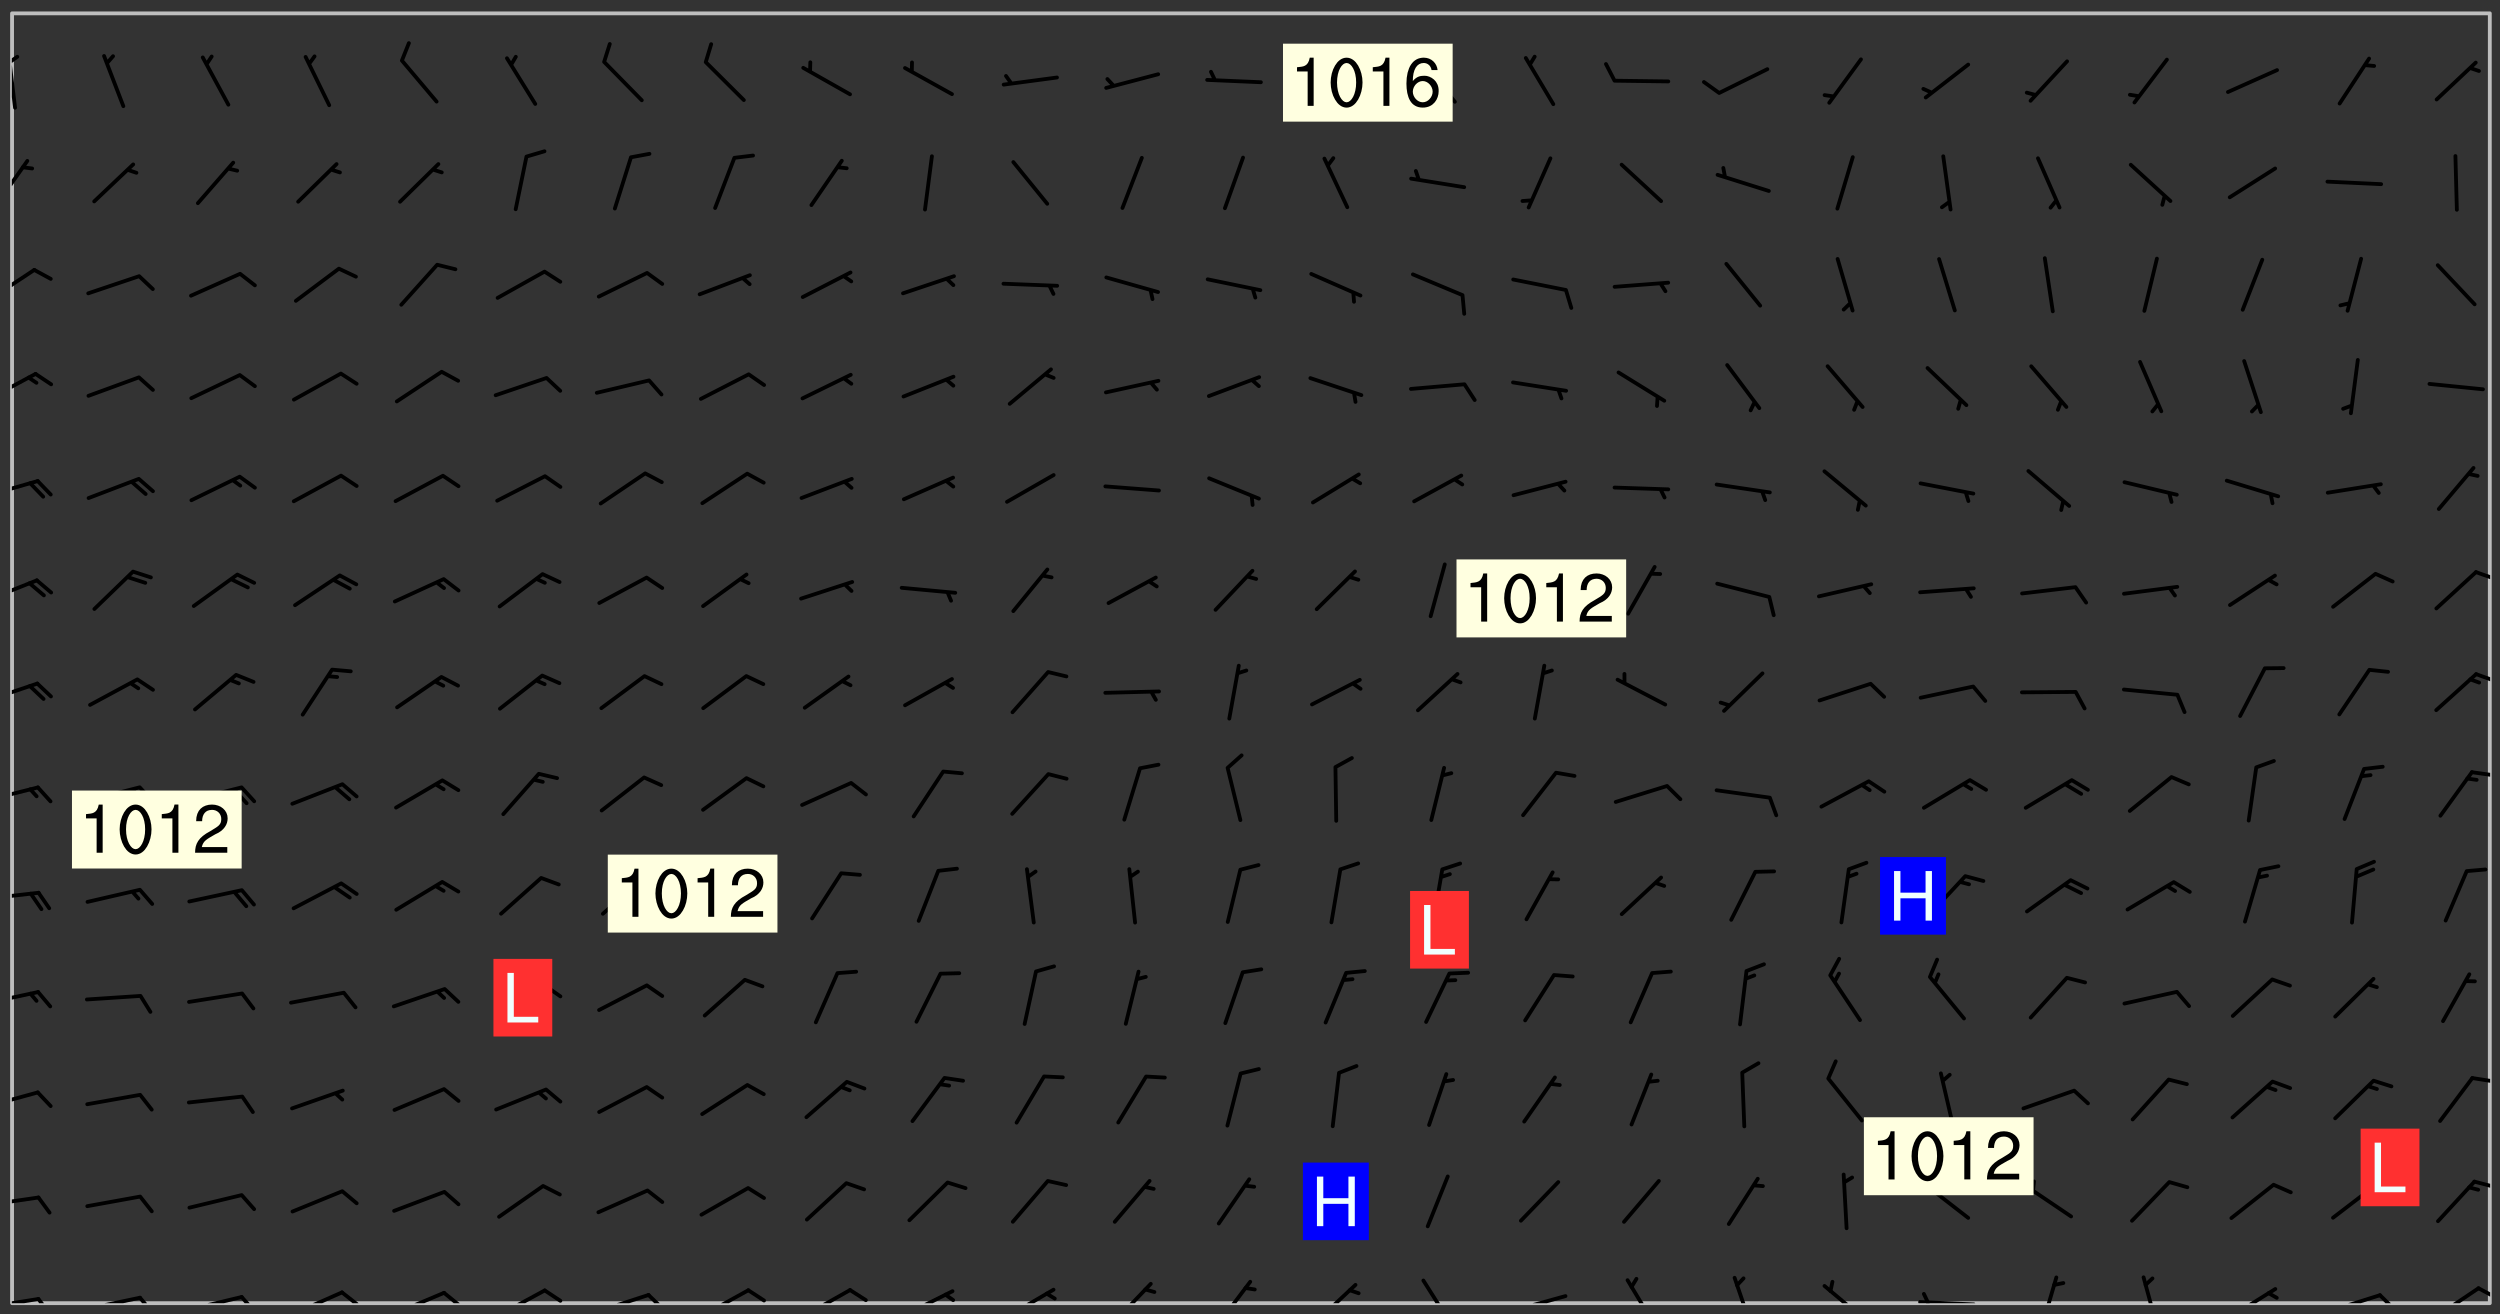 <svg xmlns="http://www.w3.org/2000/svg" role="img" xmlns:xlink="http://www.w3.org/1999/xlink" viewBox="142.45 309.95 326.84 171.84"><rect x="142.45" y="309.95" width="326.84" height="171.84" fill="#333333" stroke="none"/><defs><clipPath id="a"><path d="M144 311.672h324v168.656H144zm0 0"/></clipPath><clipPath id="b"><path d="M144 479h4v1.328h-4zm0 0"/></clipPath><clipPath id="c"><path d="M147 479h3v1.328h-3zm0 0"/></clipPath><clipPath id="d"><path d="M153 479h9v1.328h-9zm0 0"/></clipPath><clipPath id="e"><path d="M160 479h3v1.328h-3zm0 0"/></clipPath><clipPath id="f"><path d="M166 479h9v1.328h-9zm0 0"/></clipPath><clipPath id="g"><path d="M173 479h3v1.328h-3zm0 0"/></clipPath><clipPath id="h"><path d="M180 478h8v2.328h-8zm0 0"/></clipPath><clipPath id="i"><path d="M186 478h4v2.328h-4zm0 0"/></clipPath><clipPath id="j"><path d="M193 478h8v2.328h-8zm0 0"/></clipPath><clipPath id="k"><path d="M200 478h3v2.328h-3zm0 0"/></clipPath><clipPath id="l"><path d="M207 478h7v2.328h-7zm0 0"/></clipPath><clipPath id="m"><path d="M213 478h3v2.328h-3zm0 0"/></clipPath><clipPath id="n"><path d="M220 479h8v1.328h-8zm0 0"/></clipPath><clipPath id="o"><path d="M226 479h4v1.328h-4zm0 0"/></clipPath><clipPath id="p"><path d="M233 478h8v2.328h-8zm0 0"/></clipPath><clipPath id="q"><path d="M240 478h3v2.328h-3zm0 0"/></clipPath><clipPath id="r"><path d="M247 478h7v2.328h-7zm0 0"/></clipPath><clipPath id="s"><path d="M253 478h3v2.328h-3zm0 0"/></clipPath><clipPath id="t"><path d="M260 478h8v2.328h-8zm0 0"/></clipPath><clipPath id="u"><path d="M265 478h3v2.328h-3zm0 0"/></clipPath><clipPath id="v"><path d="M273 478h8v2.328h-8zm0 0"/></clipPath><clipPath id="w"><path d="M287 477h7v3.328h-7zm0 0"/></clipPath><clipPath id="x"><path d="M301 477h6v3.328h-6zm0 0"/></clipPath><clipPath id="y"><path d="M314 477h6v3.328h-6zm0 0"/></clipPath><clipPath id="z"><path d="M328 477h5v3.328h-5zm0 0"/></clipPath><clipPath id="A"><path d="M340 479h8v1.328h-8zm0 0"/></clipPath><clipPath id="B"><path d="M354 477h6v3.328h-6zm0 0"/></clipPath><clipPath id="C"><path d="M368 476h4v4.328h-4zm0 0"/></clipPath><clipPath id="D"><path d="M380 477h7v3.328h-7zm0 0"/></clipPath><clipPath id="E"><path d="M393 479h8v1.328h-8zm0 0"/></clipPath><clipPath id="F"><path d="M393 478h2v2.328h-2zm0 0"/></clipPath><clipPath id="G"><path d="M409 476h3v4.328h-3zm0 0"/></clipPath><clipPath id="H"><path d="M422 476h3v4.328h-3zm0 0"/></clipPath><clipPath id="I"><path d="M433 478h8v2.328h-8zm0 0"/></clipPath><clipPath id="J"><path d="M446 479h8v1.328h-8zm0 0"/></clipPath><clipPath id="K"><path d="M453 479h3v1.328h-3zm0 0"/></clipPath><clipPath id="L"><path d="M460 478h7v2.328h-7zm0 0"/></clipPath><clipPath id="M"><path d="M466 478h2v2h-2zm0 0"/></clipPath><clipPath id="N"><path d="M144 466h4v2h-4zm0 0"/></clipPath><clipPath id="O"><path d="M465 464h3v2h-3zm0 0"/></clipPath><clipPath id="P"><path d="M144 452h4v3h-4zm0 0"/></clipPath><clipPath id="Q"><path d="M465 450h3v2h-3zm0 0"/></clipPath><clipPath id="R"><path d="M144 439h4v3h-4zm0 0"/></clipPath><clipPath id="S"><path d="M144 426h4v2h-4zm0 0"/></clipPath><clipPath id="T"><path d="M144 412h4v3h-4zm0 0"/></clipPath><clipPath id="U"><path d="M465 410h3v2h-3zm0 0"/></clipPath><clipPath id="V"><path d="M144 399h4v3h-4zm0 0"/></clipPath><clipPath id="W"><path d="M465 397h3v3h-3zm0 0"/></clipPath><clipPath id="X"><path d="M144 385h4v4h-4zm0 0"/></clipPath><clipPath id="Y"><path d="M465 384h3v2h-3zm0 0"/></clipPath><clipPath id="Z"><path d="M144 372h4v4h-4zm0 0"/></clipPath><clipPath id="aa"><path d="M144 358h4v5h-4zm0 0"/></clipPath><clipPath id="ab"><path d="M144 344h4v6h-4zm0 0"/></clipPath><clipPath id="ac"><path d="M144 330h3v7h-3zm0 0"/></clipPath><clipPath id="ad"><path d="M144 316h1v9h-1zm0 0"/></clipPath><clipPath id="ae"><path d="M144 317h1v2h-1zm0 0"/></clipPath><g id="af" clip-path="url(#clip1)"><path fill="#fff" fill-opacity="0" fill-rule="evenodd" d="M0 0h1000v1000H0zm0 0"/><path fill="#d3d3d3" fill-opacity="0" fill-rule="evenodd" d="M162.152 355.867l-.234.293.059.234.117.172.176.234.293.348.113.059.117-.172.059-.234.176-.176.465-.176h.699l.234.293.289.816.059.176.176.23.352.234.699.699.172.176.234.348.234.41.289.582.41.465.23.234.234.176.117.23.176.293.172 1.164v.234l.059.289.059.117.117.117.348.41.117.172.176.176.176.234.117.172.172.352.059.234.234.406.234-.059-.176.176-.059.93h-.582l-.234-.113-.348.113-.117.117-.059.293-.059.176-.117.172-.465.293-.059.234-.059.113v.645l.059.172v.41l.059.059v.406l.059.406.117.176.059.059.23.641-.059.293v.699l-.059.582v.234l-.059.23-.055.352v1.922l.055.117h.426l-.367.117-.023.352.891 1.168 1.742.539 1.34.359v.539l.09.809.535.715 1.52.27.891-.086.09 1.164.535.18 1.16-.18 2.055-.984 1.16-.363 1.879-.176 1.695-.18-.18.719-1.516.086-1.25.09-.805.27-1.074.809.27.719.535.898-.18.625-.266.809.266 1.078.625.898.805.18 1.25-.18-.266.723.098.504.055.293v.172l.059.293v.406l.176.117.352.117h.406l.293-.176.113-.117.059-.117.117-.23.059-.176.352-.465.23-.176.176-.059.176.059.059.176.117.988.055.469.059.172.117.234.176.059.816.059h.289l.117.234.059.406.059.352v1.105l.117.293.117.348.289.699.176.352.582.754.352.176.172.059.469.234.641.465.348.234.293.176.293.055.23.062.816.348.293.176.113.172.352.352.117.176.523.641v.289l.059.352v.348l.059.352.059.289.117.059.172.059h.176l.582.234.176.117.176.289.176.234.113.234.293.23.117.117v.41l.059.055.289.234.234.117.059.117.117.172.059.117.23.234.059.176.234.059.117.059-.117.113-.059.117v.117l-.117.293-.117.289v.582l.176.117.117.059.059.117.117.117.113.059.176.348.059.352.059.406v.176l-.059.176-.117.699v.172l.117.176.293.293h.406l.176.117.117.172.117.293v.234h-.527l-.23-.234h-.234l-.176.059-.059.699.059.348.117.176.176.41.117.23.289.469.176.055h.523l.234.059.758.641.059.293v.234l.059.059.23.348v.352l-.117.172v.293l.293.289.293.176.172.059.293.176.293.117.582.406.289.234.293.176.219.16.016.012.23.176.641.523.176.234.117.176.176.176.113.172v.641l.117.176.469.117.582.117.234.059.23.113.293.117.113.059.586.352.289.172.176.062.176.055.176.059.699.352.289.176.234.055.289.176.234.117.641.406.293.117.172.059.234.059.41.059.23.059.234.117.059.172-.41.176.469.059.059.293.113.234.176.055.234.059.176.059.406.117.641.234.117.172.059.234v.176l-.059.117-.059.406.234.234.117.059.348.117.641.23.176.117.289.117.176.176.234.465.582 1.105.176.176.348.176.176.117.352.117 1.047.523.234.059.465.113.293.059.465.176.758.582.234.234.348.465.176.176.289.234.816.699.293.176.289.289.293.176.293.289.695.641.176.176.293.234.289.234.469.289.641.582.348.234.234.293.348.348.352.465.934.992.348.406.117.176.234.059.113.117.645.176.23.113.234.059.293.176.23.117.934.699.406.406.234.176.406.176.234.117.816.348.348.234.234.117.293.289.23.117.758.352.352.172.23.059.293.117.234.059.871.176h.816l.469.23.172.059.875.699.465.117.293.059.176.059.23.059.469.059.348.059.352.059.406.059h.293l.172.059v.23l.176.176h.293l.348.059.352.059.699.117h.641l.465-.234.293-.176.172-.117.41-.172.289-.176.934-.465.469-.293.523-.293.465-.172.465-.176 1.051-.465.289-.117.41-.117.289-.117.527-.176 1.516-.699.582-.348.289-.059.293-.059.348-.117.875-.23.352-.117h.113l.234-.059.875-.234.234-.059h.812l.352-.059.816-.117.172-.059.352-.055.293-.059.23-.059.816-.176.176-.059h.348l.234-.059.465-.117.758-.172.234-.059h.348l.41-.117.289-.059 1.285-.059h.289l.41-.059.23-.059h.176l.875-.117h.406l.41-.117h.348l.352-.113.871-.059h1.75l1.047.289.41.117.289.117.352.117.289.117 1.051.172.289.059h.293l.293.059.172.059.41.059.172.059.117.059h.117l.117.059.352.059h.113l.41.066 1.922.395 1.926.395 1.52.449 1.695.719 2.145.805 1.605-.719 1.43-.805 1.16-1.078 1.25-.449 3.035-.719 1.875-.359 2.145-1.348 2.234-1.254 2.5-1.258 1.695-.449 1.785-.18 1.16-.27.625.539 1.34-.27.715-.988.984-1.344.445-.18.805-.359 1.875-.539 1.785-.449 1.25-.27 1.16-.09 1.699-.09 1.961-.27 1.25-.09h.539l.625-.09h.891l2.145-.18 2.41-.18 2.59-.09 1.695.18 1.609.09 1.43.359 1.16.719 1.875.988 1.16 1.527.266.715.629.09.355.898.535.539.535 1.527 1.074.359h.535l-.805.535.09 1.707.715 2.695.891.805.895.988.715 1.258 1.785.539 1.52-.18.355 1.344 1.609-.805.98-.539.27.27.316-.215.219-.145.801.449.449-.359h.355l.535-.27.539-.719.535-.27.625-.988 1.16.449.84.371 1.395.617 1.695-.18h1.605l1.785.09.18-1.707.535-1.344.805.27.492.848.402.406-.09.539v.359l.715.449.711-.27h1.43l.359.988.445 1.258.715 1.344 1.25.629 1.695.629.715-.18.18-.539.98-.09.449.359.086 1.258-.266.629-.535.18v.539l.715.984.266.539.984.988.801 1.078-.266.359-.09.898-.625 2.332-.355 2.066-.09 1.793-.18.719-.09.539v1.438l-.98 1.883-.359 1.707-.535.898-.805 1.168-.266.539 2.055 1.254.086.359-.355.539-.09-.18v.809l.09 1.438-.445.715-1.074.094-.266.715.535.898.805.719 1.16.809 1.34.27.445.359-.355.449-1.789-.09-1.25-.449-.715-.719-.625-.09-.176 3.59-.188 1.309h89.359V311.703h-55.27v49.082l.762.125 3.289.543 2.023 2.836v2.754l2.352.332 2.348.332h4.051l-1.379 4.16-2.023.707-2.023.703-.543.344-2.594 1.617-.188.117-2.023-2.078-.73-2.742-2.672-2.078-1.375-3.5-.066-.082-1.957-2.672 2.75-1.418v-49.082H294.422v91.414l.117.031.133.012.074.074.105.047.09.059.086.059.09.059.297.297.059.09.031.117.027.117.016.137-.031.117-.059.09-.059.086-.043.105-.047.102-.027.121v.145l.176.27.148.148.074.086.074.074.043.105.062.09.059.086.043.105.059.09.047.102.043.105.059.086.117.18.074.074.062.086.059.09.043.105.059.09.059.086.062.09.059.09.043.102.117.18.074.074.059.086.074.074.09.059.105.047h.148l.133-.016.133.016.102-.047.074-.074.047-.102-.016-.133v-.148l-.047-.105-.027-.117-.047-.102-.027-.121-.043-.102-.062-.09-.043-.102-.043-.105-.031-.117-.016-.133-.012-.137.086-.059.059-.086.121-.031.043.105.016.133v.117l.059.102.059.09.09.059.148.148.059.09.043.105-.012.102.086.059.105.047.086.059.09.059.074.074-.117.027-.105.047-.086.059-.074.074-.059.09-.062.086-.027.121-.047.102-.043.105-.031.117-.012.133-.016.133v.148l.027.117.047.105.043.102.059.09.074.074.09.059.074.074.09.059.059.09.043.105.047.102.117.031.133.016h.148l.117-.031.105.043.043.105.047.102.027.121L299.5 410l.027.117.031.121.027.117.105.043.102.047.133-.016.148.148.062.086.074.074.07.074.09.062.105.043.102.043.117.031.137.016.117-.031.074-.074.027-.117-.012-.133-.031-.121-.027-.117.043-.105h.117l.09.062.117.027h.148l.133.016h.148l.133.016.133-.016h.148l.133-.016.133-.012.137.012.117-.027.133-.016.191-.059-.059.176-.016.133-.027.121-.016.133-.059.086-.133.016-.105.047-.105.043-.117.031-.117.027-.266.031h-.148l-.133.016-.074.074.059.086.148.148.117.18.074.07.09.062.09.059.086.059.09.059.102.043.105.062.105.043.086.059.105.047.102.043.18.117.059.09-.043.102-.047.105.016.133.223.223.059.09.043.102.031.121.043.102.016.133.031.117.012.137.031.117.148.148.102.043.105.043.117.031.133.016.137.016h.117l.117-.031.09-.059.043-.105.047-.102.043-.105.031-.117.012-.133v-.148l-.012-.133-.016-.133-.031-.117-.043-.105-.047-.105-.043-.102-.043-.105-.016-.133.016-.133.027-.117.031-.117.027-.121.047-.102.09-.059.086-.062.074-.074.09-.059.223-.223.059-.086.074-.074.117-.18.059-.086v-.148l-.074-.074-.102-.047-.105-.043-.102-.043-.059-.09-.047-.105-.027-.117.09-.059.117-.031.102-.043.18-.117.148-.148.012-.133-.012-.105-.09-.059-.133.016h-.148l-.133.016-.133-.016-.121-.031-.086-.059-.074-.074-.059-.09-.062-.086-.117-.18-.059-.086.031-.121.086-.059.121-.031.059-.086v-.121l-.031-.117-.059-.09-.059-.086-.047-.105-.027-.117-.016-.133.059-.09.074-.074.09-.059.117-.18.074-.074.059-.086.148-.148.121-.031.133-.016.133.016.074.074.043.105.016.133-.031.117-.117.031-.133.012-.148.148-.043.105-.047.102-.027.121-.031.117v.148l.031.117.043.105.059.09.074.07.074.074.117.031.121.027.117-.027.133-.016h.117l.09.059.074.074.047.105.059.086.102.047.133.016.105.043.086.059-.012.105-.074.074-.18.117-.059.09-.09.059-.07.074-.074.074-.062.09-.027.117-.016.133.016.133-.016.133v.148l.016.133.027.117.031.121.074.074.09.059.086.059.09.059.117.031v.086l-.102.047-.09.059-.266.031-.117.027h-.148l-.105.043-.102.047-.059.09-.062.234-.012.133-.031.121-.016.133v.293l-.012.133.012.137.016.133.133.016.133.012.121.031.086.059.074.074.047.105.043.102.016.133v.445l-.016.133v.445l.031.266.027.117.016.133.031.117.086.211.031.266v.148l-.031.117-.027.117-.031.121-.027.117-.031.117-.031.121-.012.133-.016.133.09.059.117-.031.102.016.047.105-.031.266v.441l-.043.105-.047.105-.043.102-.043.105-.059.086-.031.121-.043.117-.031.117-.016.133.016.133.059.09.105.047.086.059.059.086-.012.137-.031.117-.043.102v.445l-.016.133v.148l-.031.117-.043.105-.027.117-.047.105-.043.102-.031.121-.027.117-.031.133-.031.117-.027.117-.043.105-.031.117-.031.121-.012.133-.016.133v.297l.027.117v.148l.047.398.027.117.059.09.121.031h.148l.133-.016.059.09v.117l-.059.09-.09.059-.102.043-.105.047-.09.059-.086.059-.137.016-.117-.031-.133-.016-.102.047-.062.086-.012.137-.016.133-.031.117-.027.117-.016.133-.031.121v.297l.016.133.031.117v.148l.012.133v.148l-.027.117-.047.102-.027.121-.031.117-.059.09-.074.074-.102.043-.105.047-.117.027-.121.031-.102-.047.059-.086.105-.047.027-.117.031-.117.027-.121.031-.117v-.148l.016-.133-.031-.117-.043-.105-.105.016-.074.074-.102.043-.09.062-.074.074-.043.102-.016.133-.031.117L304.25 426l-.031.117-.027.117-.031.121-.027.117-.031.117-.043.105-.09.059h-.09l-.117-.031-.031-.086.016-.137-.031-.117v-.148l-.012-.133v-.148l-.062-.234-.027-.121-.043-.102-.047-.105-.059-.086-.059-.09-.043-.105-.062-.086-.148-.148-.07-.074-.105-.047-.105-.043-.102-.043-.297-.297-.09-.074-.086-.059-.105-.043-.09-.062-.086-.059-.105-.043-.09-.059-.086-.062-.074-.07-.105-.047-.086-.059-.105-.043-.09-.062-.102-.043-.105-.043-.086-.059-.105-.047-.105-.043-.102-.047-.09-.059-.102-.043-.105-.043-.09-.062-.117-.027-.133-.016-.133.016H299.75l-.133.016-.117-.031-.09-.059-.074-.074-.09-.059-.102-.047h-.148l-.121-.027-.102-.043-.074-.074-.117-.18-.09-.059-.102-.043-.09-.062-.105-.043-.09-.059-.086-.059-.105-.047-.059-.086-.059-.09-.043-.105-.047-.102-.074-.074-.086-.059-.074-.074-.09-.059-.223-.223-.043-.105-.031-.266.105-.043h.145l.105.043.074.074.09.059.086.059.105.047.09.059.148.148.07.074.148.148.062.086.074.074.086.059.074.074.09.062.09.059.086.059.27.176.102.047.105.043.102.043.047-.074.059-.086.074-.074.07-.074.105.043.074.074.059.09.043.102.047.105.043.105.121.027.117-.027.074-.09.043-.105.059-.09.074-.074.105-.043.117-.027.133.012.09.059.148.148.059.09.043.105.047.102.043.105.043.102.105.047.105.043.133.016.086-.059.059-.09.074-.074.105-.043.117.027.105.047.102.043.105.043.102.047.18.117v.117l-.016.133.016.133.016.137.059.086.102.047.121.027.117.031h.148l.117-.031.059-.09.18-.117.059-.09.074-.074.059-.086.117-.18.18-.117.117.031.09.059.043.074-.016.133v.117l.09.059h.148l.133-.016.133-.012.266-.031.105-.043.117-.031.121-.027.074-.074.07-.074.062-.09-.016-.105-.047-.102-.102-.043-.105-.016-.117.027-.266.031h-.148l-.074-.074-.09-.059-.117-.031-.117-.027-.133-.016h-.148l-.133.016h-.297l-.105-.047-.148-.148-.043-.102-.059-.09.223-.223.086-.059.105-.043.117-.031.133-.016.133.016.137.016.102.043.133-.012.09-.062.102-.043.062-.09-.047-.102-.09-.059-.117-.031-.102-.043-.059-.09-.062-.09v-.117l.016-.133.105-.047.074-.07v-.121l-.09-.059-.031-.117.09-.059.074-.074.043-.105.059-.09.047-.102.016-.133v-.148l-.047-.105-.043-.102-.09-.059-.133-.016-.102-.043-.137-.016-.117-.031h-.445l-.133-.016-.133-.012-.133-.016-.117-.031h-.148l-.133-.016-.133-.012-.266-.031-.121-.043-.086-.059-.074-.074v-.148l.012-.133.105-.047.102-.043.133-.016h.152l.133-.016h.293l.121.031.102.043.09.059.234.062.121-.047.09-.059.102-.043.133-.016.105.043.102.047.133.012.121-.027h.145l.121-.031.117-.027.105-.047.074-.074.086-.059.148-.148.059-.086.047-.105.027-.117.016-.105-.102-.043-.09-.059-.117-.031-.105-.043-.09-.062-.074-.086-.074-.074-.102-.043-.105-.047-.102-.043-.059-.09-.047-.102-.086-.211-.062-.086-.059-.09-.074-.074-.086-.059h-.27l-.117.031-.09.059-.102.043-.133.016-.105-.016-.027-.117-.062-.09-.117-.031-.102-.043-.148-.148-.031-.117-.016-.105.074-.074.18-.117.117-.027.117-.031.137.016.102.043.105.043.102.047.105.043.117.031.133.016.117.027.133.016.105-.016.09-.059-.074-.074-.105-.043-.074-.074-.074-.09-.148-.148-.086-.059-.09-.059-.074-.074-.09-.059-.102-.047-.121-.027-.102-.047-.105-.043-.117-.031-.102-.043-.121-.031h-.148l-.117.031-.105.043-.086.062-.18.117-.086.059-.09.059-.105.047-.086.059-.105.043-.102.043-.105.047-.074.074-.059.09-.059.086-.047.105-.059.086-.074.074-.133-.012-.117-.031h-.117l-.074.074-.09.059-.074.074-.09.059-.086.059-.105.047-.102.043-.137.016-.102-.043-.148-.148-.105-.047h-.086l-.105.047-.102.043-.121.031-.117-.031-.074-.074v-.117l.031-.121.074-.07.059-.09.074-.074.117-.031.105-.043h.293l.133-.016.137-.016.102-.043.09-.059.102-.047.09-.059.133-.012.09.059.133.012.09-.059.086-.059.105-.043.09-.059.086-.062.09-.059.148-.148.059-.086.059-.09.105-.043.133-.016.117.027.121.031.059-.059.059-.09.031-.266.027-.117.105.012.133.016.102-.043.09-.059.059-.09.074-.074.059-.09.047-.102.012-.133-.012-.133-.047-.105-.148-.148-.059-.09-.059-.086-.043-.105v-.445l.016-.133v-.148l.012-.133-.059-.059-.09.059-.102-.043-.18-.117-.086-.059-.062-.09-.059-.09-.074-.074-.086-.059-.121.031-.102.012-.105.047-.086.059-.105.043-.148.148-.09.059-.086.059-.09.062-.105.043-.133.016v-.121l.105-.043.117-.031.074-.07.043-.105v-.148l-.027-.117-.148-.148-.133-.016h-.148l-.117.031-.105.043-.102.043-.09.062-.117.027-.074-.074.012-.133-.043-.102-.043-.105-.09-.059-.117.027-.121.031-.117.031-.102.043-.121.031-.102.043-.105.043-.09.059-.102.016v-.117l.016-.133-.059-.09-.074.043-.148.148-.059.09-.074.074-.047.105-.043.102-.074.074-.059.09-.074.074-.059.086-.074.074-.09.062-.074.07-.074.074-.102.016-.133.016-.105-.043v-.121l.148-.148.043-.102.059-.09.047-.102.043-.105.059-.09.031-.117.043-.102.031-.121.027-.117.047-.105.043-.102.043-.105.074-.07.09-.062.09-.059.102-.043h.297l.266-.031.105-.043-.074-.074-.117-.031-.105-.043-.09-.059-.102-.047-.09-.059-.102-.043-.105-.043-.09-.062-.086-.059-.105-.043-.102-.043-.121-.031-.117-.031-.102-.043L297.5 410.25l-.102-.043-.09-.059-.043-.105-.016-.133.102-.043.133-.016.137.016.133-.016.102-.043.059-.09.016-.105-.09-.059-.074-.074-.102-.043-.09-.059-.148-.148-.043-.105-.016-.133v-.293l-.059-.09-.09-.059-.074-.074-.043-.105-.031-.117-.059-.09-.074-.074-.117-.027-.074-.074-.09-.059-.09-.062-.086-.059-.074-.074-.059-.086-.047-.105-.086-.059-.148-.148-.195-.059-.133.016-.102.043-.074.074-.047.102-.043.105-.059.09-.059.086-.297.297-.09.059h-.086l-.062-.086-.043-.105.031-.117.059-.09.027-.117-.012-.133-.09-.062-.105.047-.117.027-.117.031-.27.176-.102.047-.117.027-.105.047-.09.059-.102.043-.059-.086-.047-.105.016-.133.047-.105.07-.074.074-.07.059-.09v-.148l-.043-.105h-.238l-.102.047-.031.117-.027.117-.031.121-.074.043-.133.016-.074-.047-.043-.102-.043-.105-.047-.102-.043-.105-.121.031-.102.043-.133.016-.117.031-.105.043-.09.059-.102.047-.121.027-.133.016-.102-.043-.059-.09-.047-.105-.043-.102-.043-.105v-.117l.059-.09.086-.059.18-.117.102-.047.105-.043.105-.059.102-.043.09-.062.102-.043.105-.059.102-.047.09-.059.105-.043.102-.043.09-.062.102-.043.137-.016.117.031.102.043.121.031.102.043.105.047.102.043.105.043.102.047.105.043.102.043.105.047.086.059.105.043.117.031.105.043.102.047.09.059.105.043.102.043.105.047.117.027.102.047.121.027h.148l.086-.059.016-.102.059-.09-.027-.117-.074-.074-.117-.18-.074-.074-.09-.074-.18-.117-.086-.059-.105-.043-.102-.047-.27-.176-.059-.09-.074-.074-.059-.09-.043-.102-.031-.117-.016-.137v-.562l-.012-.133-.016-.133-.031-.117-.016-.133-.012-.133-.031-.121-.223-.223-.059-.086-.016-.105.031-.117.133-.016v-91.414H172.992v1.453l-.059.234-.352 1.051-.172.523-.117.348-.176.41-.117.172-.234.293-.23.059h-.352l-.117.059-.23.406v.293l.117.176.23.23.117.234.641.758.293.465.176.234.23.352.234.348.641.816.176.465.172.41.117.695.176.469.117 1.398.059.465v.875l.117 1.047v4.781l-.059.465-.352 1.281-.176.523-.113.41-.352.93L172.934 336l-.234.582-.117.176-.172.348-.176.406-.352.816-.059.293-.113.293-.117.289-.059.176-.117.875-.059.406-.059.117-.059.176-.059.172-.23.527-.117.172v.234l-.117.234-.059.172-.176.586v.289l-.059.176v.293l-.059.113-.059.527v.172l-.055.234v2.621l-.176.816-.117.176-.176.234-.117.172-.113.234-.586.934-.23.289-.293.465-.176.234-.289.352-.352.699-.113.23-.176.41-.176.23-.406.527-.816.699-.293.172-.289.234-.176.117-.176.176-.523.406-.527.176-.172.176-.234.055-.641.176h-.758m12.211 31.023l-1.074.449.359.895 1.25-.715.445-.539-.98-.09"/><path fill="#d3d3d3" fill-opacity="0" fill-rule="evenodd" d="M201.508 416.598h-.895l.449.629.98.359.805-.09.445-.988-.176.09-.715-.355-.895.355m154.621 59.07l-.059-.523v-.293l.113-.293.059-.23.469-.469h.113l.117-.113.117-.059h.176l.234-.059h.348l.234.059.117.059.23.172.059.176.117.582v.293l-.117.176-.172.289-.176.176-.527.523-.23.234-.117.059h-.176l-.117-.059-.406-.293-.176-.117-.117-.059-.059-.113-.055-.117m6.641-10.957l-.059-.172v-1.109l.059-.172.176-.059.172-.059h.176l.234-.059.117.059.059.699-.059.172-.117.176-.117.059-.234.523-.113.059h-.234l-.059-.117m9.613-14.391l-.117-.176v-.699l.293-.875.117-.172.176-.352.113-.23.117-.293.352-.758.117-.23.172-.234h.176l.117-.059h.641l.117.059.234.234.172.113.352.293.117.117.113.176v.113l.117.059.117.117v.699l-.059.176v.23l-.059.176-.348 1.051-.117.23-.117.234-.117.059-.23.234-.641.289h-.875l-.41-.117-.641-.465"/><path fill="none" stroke="#bebebe" stroke-linecap="round" stroke-linejoin="round" stroke-miterlimit="10" stroke-width=".5" d="M467.957 311.695H144.027v168.625h323.93v-168.625"/><g clip-path="url(#a)"><path fill="#fff" fill-opacity="0" fill-rule="evenodd" d="M144 311.672v168.656h324V311.672H144"/></g><g clip-path="url(#b)"><path fill="none" stroke="#000" stroke-linecap="round" stroke-linejoin="round" stroke-miterlimit="10" stroke-width=".5" d="M147.469 479.773l-6.938 1.109"/></g><g clip-path="url(#c)"><path fill="none" stroke="#000" stroke-linecap="round" stroke-linejoin="round" stroke-miterlimit="10" stroke-width=".5" d="M147.469 479.773l1.48 1.961"/></g><g clip-path="url(#d)"><path fill="none" stroke="#000" stroke-linecap="round" stroke-linejoin="round" stroke-miterlimit="10" stroke-width=".5" d="M160.754 479.609l-6.879 1.438"/></g><g clip-path="url(#e)"><path fill="none" stroke="#000" stroke-linecap="round" stroke-linejoin="round" stroke-miterlimit="10" stroke-width=".5" d="M160.754 479.609l1.57 1.883"/></g><g clip-path="url(#f)"><path fill="none" stroke="#000" stroke-linecap="round" stroke-linejoin="round" stroke-miterlimit="10" stroke-width=".5" d="M174.047 479.516l-6.836 1.629"/></g><g clip-path="url(#g)"><path fill="none" stroke="#000" stroke-linecap="round" stroke-linejoin="round" stroke-miterlimit="10" stroke-width=".5" d="M174.047 479.516l1.625 1.84"/></g><g clip-path="url(#h)"><path fill="none" stroke="#000" stroke-linecap="round" stroke-linejoin="round" stroke-miterlimit="10" stroke-width=".5" d="M187.16 478.914l-6.43 2.828"/></g><g clip-path="url(#i)"><path fill="none" stroke="#000" stroke-linecap="round" stroke-linejoin="round" stroke-miterlimit="10" stroke-width=".5" d="M187.16 478.914l1.93 1.52"/></g><g clip-path="url(#j)"><path fill="none" stroke="#000" stroke-linecap="round" stroke-linejoin="round" stroke-miterlimit="10" stroke-width=".5" d="M200.5 478.969l-6.48 2.719"/></g><g clip-path="url(#k)"><path fill="none" stroke="#000" stroke-linecap="round" stroke-linejoin="round" stroke-miterlimit="10" stroke-width=".5" d="M200.5 478.969l1.902 1.551"/></g><g clip-path="url(#l)"><path fill="none" stroke="#000" stroke-linecap="round" stroke-linejoin="round" stroke-miterlimit="10" stroke-width=".5" d="M213.664 478.656L207.484 482"/></g><g clip-path="url(#m)"><path fill="none" stroke="#000" stroke-linecap="round" stroke-linejoin="round" stroke-miterlimit="10" stroke-width=".5" d="M213.664 478.656l2.047 1.355"/></g><g clip-path="url(#n)"><path fill="none" stroke="#000" stroke-linecap="round" stroke-linejoin="round" stroke-miterlimit="10" stroke-width=".5" d="M227.234 479.25l-6.688 2.156"/></g><g clip-path="url(#o)"><path fill="none" stroke="#000" stroke-linecap="round" stroke-linejoin="round" stroke-miterlimit="10" stroke-width=".5" d="M227.234 479.25l1.762 1.707"/></g><g clip-path="url(#p)"><path fill="none" stroke="#000" stroke-linecap="round" stroke-linejoin="round" stroke-miterlimit="10" stroke-width=".5" d="M240.281 478.633l-6.152 3.395"/></g><g clip-path="url(#q)"><path fill="none" stroke="#000" stroke-linecap="round" stroke-linejoin="round" stroke-miterlimit="10" stroke-width=".5" d="M240.281 478.633l2.055 1.34"/></g><g clip-path="url(#r)"><path fill="none" stroke="#000" stroke-linecap="round" stroke-linejoin="round" stroke-miterlimit="10" stroke-width=".5" d="M253.582 478.605l-6.121 3.449"/></g><g clip-path="url(#s)"><path fill="none" stroke="#000" stroke-linecap="round" stroke-linejoin="round" stroke-miterlimit="10" stroke-width=".5" d="M253.582 478.605l2.066 1.32"/></g><g clip-path="url(#t)"><path fill="none" stroke="#000" stroke-linecap="round" stroke-linejoin="round" stroke-miterlimit="10" stroke-width=".5" d="M266.977 478.754l-6.281 3.148"/></g><g clip-path="url(#u)"><path fill="none" stroke="#000" stroke-linecap="round" stroke-linejoin="round" stroke-miterlimit="10" stroke-width=".5" d="M266.062 479.211l1 .711"/></g><g clip-path="url(#v)"><path fill="none" stroke="#000" stroke-linecap="round" stroke-linejoin="round" stroke-miterlimit="10" stroke-width=".5" d="M280.184 478.559l-6.066 3.543"/></g><path fill="none" stroke="#000" stroke-linecap="round" stroke-linejoin="round" stroke-miterlimit="10" stroke-width=".5" d="M279.301 479.074l1.043.645"/><g clip-path="url(#w)"><path fill="none" stroke="#000" stroke-linecap="round" stroke-linejoin="round" stroke-miterlimit="10" stroke-width=".5" d="M292.898 477.793l-4.863 5.074"/></g><path fill="none" stroke="#000" stroke-linecap="round" stroke-linejoin="round" stroke-miterlimit="10" stroke-width=".5" d="M292.188 478.531l1.184.332"/><g clip-path="url(#x)"><path fill="none" stroke="#000" stroke-linecap="round" stroke-linejoin="round" stroke-miterlimit="10" stroke-width=".5" d="M305.898 477.523l-4.234 5.609"/></g><path fill="none" stroke="#000" stroke-linecap="round" stroke-linejoin="round" stroke-miterlimit="10" stroke-width=".5" d="M305.281 478.34l1.211.191"/><g clip-path="url(#y)"><path fill="none" stroke="#000" stroke-linecap="round" stroke-linejoin="round" stroke-miterlimit="10" stroke-width=".5" d="M319.66 477.93l-5.129 4.801"/></g><path fill="none" stroke="#000" stroke-linecap="round" stroke-linejoin="round" stroke-miterlimit="10" stroke-width=".5" d="M318.914 478.629l1.16.395"/><g clip-path="url(#z)"><path fill="none" stroke="#000" stroke-linecap="round" stroke-linejoin="round" stroke-miterlimit="10" stroke-width=".5" d="M332.285 483.301l-3.75-5.941"/></g><g clip-path="url(#A)"><path fill="none" stroke="#000" stroke-linecap="round" stroke-linejoin="round" stroke-miterlimit="10" stroke-width=".5" d="M340.34 481.266l6.773-1.871"/></g><g clip-path="url(#B)"><path fill="none" stroke="#000" stroke-linecap="round" stroke-linejoin="round" stroke-miterlimit="10" stroke-width=".5" d="M355.23 477.316l3.621 6.023"/></g><path fill="none" stroke="#000" stroke-linecap="round" stroke-linejoin="round" stroke-miterlimit="10" stroke-width=".5" d="M355.758 478.191l.633-1.051"/><g clip-path="url(#C)"><path fill="none" stroke="#000" stroke-linecap="round" stroke-linejoin="round" stroke-miterlimit="10" stroke-width=".5" d="M369.223 477.004l2.27 6.648"/></g><path fill="none" stroke="#000" stroke-linecap="round" stroke-linejoin="round" stroke-miterlimit="10" stroke-width=".5" d="M369.551 477.973l.84-.898"/><g clip-path="url(#D)"><path fill="none" stroke="#000" stroke-linecap="round" stroke-linejoin="round" stroke-miterlimit="10" stroke-width=".5" d="M380.977 478.07l5.387 4.516"/></g><path fill="none" stroke="#000" stroke-linecap="round" stroke-linejoin="round" stroke-miterlimit="10" stroke-width=".5" d="M381.762 478.73l.254-1.203"/><g clip-path="url(#E)"><path fill="none" stroke="#000" stroke-linecap="round" stroke-linejoin="round" stroke-miterlimit="10" stroke-width=".5" d="M393.477 480.172l7.02.312"/></g><g clip-path="url(#F)"><path fill="none" stroke="#000" stroke-linecap="round" stroke-linejoin="round" stroke-miterlimit="10" stroke-width=".5" d="M394.496 480.219l-.527-1.109"/></g><g clip-path="url(#G)"><path fill="none" stroke="#000" stroke-linecap="round" stroke-linejoin="round" stroke-miterlimit="10" stroke-width=".5" d="M411.289 476.957l-1.973 6.746"/></g><path fill="none" stroke="#000" stroke-linecap="round" stroke-linejoin="round" stroke-miterlimit="10" stroke-width=".5" d="M411 477.938l1.203-.25"/><g clip-path="url(#H)"><path fill="none" stroke="#000" stroke-linecap="round" stroke-linejoin="round" stroke-miterlimit="10" stroke-width=".5" d="M422.691 476.941l1.852 6.777"/></g><path fill="none" stroke="#000" stroke-linecap="round" stroke-linejoin="round" stroke-miterlimit="10" stroke-width=".5" d="M422.961 477.926l.891-.84"/><g clip-path="url(#I)"><path fill="none" stroke="#000" stroke-linecap="round" stroke-linejoin="round" stroke-miterlimit="10" stroke-width=".5" d="M439.914 478.469l-5.965 3.719"/></g><path fill="none" stroke="#000" stroke-linecap="round" stroke-linejoin="round" stroke-miterlimit="10" stroke-width=".5" d="M439.043 479.012l1.062.613"/><g clip-path="url(#J)"><path fill="none" stroke="#000" stroke-linecap="round" stroke-linejoin="round" stroke-miterlimit="10" stroke-width=".5" d="M453.598 479.277l-6.703 2.105"/></g><g clip-path="url(#K)"><path fill="none" stroke="#000" stroke-linecap="round" stroke-linejoin="round" stroke-miterlimit="10" stroke-width=".5" d="M453.598 479.277l1.75 1.719"/></g><g clip-path="url(#L)"><path fill="none" stroke="#000" stroke-linecap="round" stroke-linejoin="round" stroke-miterlimit="10" stroke-width=".5" d="M466.48 478.371l-5.836 3.914"/></g><g clip-path="url(#M)"><path fill="none" stroke="#000" stroke-linecap="round" stroke-linejoin="round" stroke-miterlimit="10" stroke-width=".5" d="M466.48 478.371l2.164 1.156"/></g><g clip-path="url(#N)"><path fill="none" stroke="#000" stroke-linecap="round" stroke-linejoin="round" stroke-miterlimit="10" stroke-width=".5" d="M147.477 466.508l-6.953 1.012"/></g><path fill="none" stroke="#000" stroke-linecap="round" stroke-linejoin="round" stroke-miterlimit="10" stroke-width=".5" d="M147.477 466.508l1.453 1.977m11.844-2.098l-6.914 1.254m6.914-1.254l1.52 1.926m11.754-2.121l-6.832 1.645m6.832-1.645l1.625 1.836m11.527-2.34l-6.508 2.652m6.508-2.652l1.883 1.574m11.465-1.488l-6.574 2.48m6.574-2.48l1.844 1.621M213.453 465l-5.758 4.027M213.453 465l2.188 1.117m11.461-.527l-6.422 2.848m6.422-2.848l1.934 1.512m11.219-1.832l-6.098 3.488m6.098-3.488l2.078 1.305m10.77-1.941l-5.164 4.762m5.164-4.762l2.316.809m10.918-.895l-5 4.934m5-4.934l2.344.734m10.758-.934l-4.574 5.332m4.574-5.332l2.395.535m10.91-.543l-4.555 5.348m3.895-4.57l1.195.262m12.496-1.258l-3.988 5.785m3.41-4.945l1.219.141m12.152-1.277l-2.941 6.379m2.512-5.453l1.227-.07m12.359-.926l-2.621 6.52m12.184-.734l4.883-5.051m13.152-.148l-4.559 5.348m17.488-5.633l-3.785 5.918m3.234-5.059l1.223.098m10.559-1.508l.383 7.02m-.328-5.996l1.051-.637m9.625.969l5.551 4.309m-4.742-3.68l.207-1.211m12.164.77l5.824 3.934m-4.977-3.359l.125-1.223m17.691.086l-4.879 5.059m4.879-5.059l2.359.676m11.273-.324l-5.516 4.355m5.516-4.355l2.25.988m11.098-.945l-5.578 4.27m5.578-4.27l2.234 1.02m-3.047-.398l1.117.508m12.602-1.578l-4.762 5.168"/><g clip-path="url(#O)"><path fill="none" stroke="#000" stroke-linecap="round" stroke-linejoin="round" stroke-miterlimit="10" stroke-width=".5" d="M465.941 464.43l2.375.621"/></g><path fill="none" stroke="#000" stroke-linecap="round" stroke-linejoin="round" stroke-miterlimit="10" stroke-width=".5" d="M465.25 465.184l1.188.309"/><g clip-path="url(#P)"><path fill="none" stroke="#000" stroke-linecap="round" stroke-linejoin="round" stroke-miterlimit="10" stroke-width=".5" d="M147.387 452.77l-6.773 1.859"/></g><path fill="none" stroke="#000" stroke-linecap="round" stroke-linejoin="round" stroke-miterlimit="10" stroke-width=".5" d="M147.387 452.77l1.688 1.785m11.699-1.469l-6.918 1.227m6.918-1.227l1.512 1.934m11.836-1.707l-6.984.773m6.984-.773l1.387 2.023m11.754-2.801l-6.633 2.324m5.668-1.984l.902.832m13.301-1.371l-6.477 2.727m6.477-2.727l1.902 1.547m11.434-1.492l-6.523 2.617m6.523-2.617l1.875 1.582m-2.824-1.203l.938.793M227 452.066l-6.219 3.266M227 452.066l2.027 1.383m11.133-1.652l-5.91 3.805m5.91-3.805l2.141 1.199m10.867-1.609l-5.293 4.621m5.293-4.621l2.293.875m-3.062-.203l1.145.438m12.387-1.621l-4.188 5.645m4.188-5.645l2.426.367m-3.035.457l1.211.18m12.414-1.199l-3.59 6.039m3.59-6.039l2.453.117m10.887-.105l-3.641 6.012m3.641-6.012l2.449.137m9.914-.535l-1.734 6.812m1.734-6.812l2.383-.582m10.477.5l-.824 6.977m.824-6.977l2.285-.895m11.746 1.055l-2.258 6.656m1.93-5.688l1.211-.199m13.312-.328l-4.016 5.77m3.43-4.93l1.219.148m11.965-1.371l-2.582 6.535m2.207-5.582l1.219-.137m11.047-1.059l.27 7.023m-.27-7.023l2.121-1.234m9.129 2.004l4.395 5.484m-4.395-5.484l.973-2.254m13.746 1.574l1.59 6.844m-1.359-5.848l.926-.809m16.27 2.074l-6.633 2.32m6.633-2.32l1.805 1.664m10.551-3.113l-4.711 5.215m4.711-5.215l2.379.598m11.199-.332l-5.238 4.688m5.238-4.688l2.301.848m-3.062-.164l1.152.422m12.816-1.223l-5.02 4.918m5.02-4.918l2.336.742m-3.066-.027l1.168.371m12.477-1.434l-4.219 5.617"/><g clip-path="url(#Q)"><path fill="none" stroke="#000" stroke-linecap="round" stroke-linejoin="round" stroke-miterlimit="10" stroke-width=".5" d="M465.672 450.891l2.426.379"/></g><g clip-path="url(#R)"><path fill="none" stroke="#000" stroke-linecap="round" stroke-linejoin="round" stroke-miterlimit="10" stroke-width=".5" d="M147.434 439.645l-6.867 1.477"/></g><path fill="none" stroke="#000" stroke-linecap="round" stroke-linejoin="round" stroke-miterlimit="10" stroke-width=".5" d="M147.434 439.645l1.582 1.879m-2.578-1.664l.789.938m13.594-.645l-7.012.465m7.012-.465l1.293 2.086m11.988-2.406l-6.941 1.105m6.941-1.105l1.477 1.957m11.82-2.055l-6.906 1.301m6.906-1.301l1.531 1.914m11.656-2.398l-6.652 2.27m6.652-2.27l1.789 1.676m-2.758-1.348l.895.84m13.199-1.621l-6.27 3.172m6.27-3.172l2.004 1.414m-2.918-.953l1.004.707m13.211-1.195l-6.242 3.227m6.242-3.227l2.02 1.395m10.797-2.117l-5.246 4.672m5.246-4.672l2.301.852m9.805-1.73l-2.828 6.434m2.828-6.434l2.445-.184m11.027.258l-3.141 6.285m3.141-6.285l2.453-.062m10.035-.23l-1.488 6.867m1.488-6.867l2.359-.668m11.047.691l-1.672 6.824m1.43-5.832l1.188-.305m12.672-.602l-2.277 6.648m2.277-6.648l2.426-.387m11.094.465l-2.684 6.492m2.684-6.492l2.441-.238m-2.832 1.184l1.223-.121m12.664-.742l-3.043 6.332m3.043-6.332l2.453-.102m-2.895 1.02l1.223-.047m12.898-.672l-3.773 5.93m3.773-5.93l2.445.191m10.383-.449l-2.801 6.445m2.801-6.445l2.445-.191m9.891-.074l-.844 6.977m.844-6.977l2.289-.883m-2.41 1.898l1.145-.441m9.926-.012l3.891 5.852m-3.891-5.852l1.168-2.16m-.602 3.012l.582-1.078m11.883.438l4.457 5.43m-4.457-5.43l.941-2.266m-.293 3.055l.473-1.133m16.785.457l-4.727 5.203m4.727-5.203l2.379.605m12.004 1.23l-6.859 1.531m6.859-1.531l1.594 1.863m10.871-3.484l-5.16 4.773m5.16-4.773l2.316.809m10.922-.887l-5.004 4.934m4.273-4.215l1.172.367m12.09-1.684l-3.441 6.125m2.941-5.234l1.227.031"/><g clip-path="url(#S)"><path fill="none" stroke="#000" stroke-linecap="round" stroke-linejoin="round" stroke-miterlimit="10" stroke-width=".5" d="M147.492 426.668l-6.984.801"/></g><path fill="none" stroke="#000" stroke-linecap="round" stroke-linejoin="round" stroke-miterlimit="10" stroke-width=".5" d="M147.492 426.668l1.391 2.023m-2.406-1.906l1.391 2.023m12.871-2.531l-6.848 1.582m6.848-1.582l1.609 1.852m-2.605-1.621l.805.926m13.52-1.105l-6.871 1.48m6.871-1.48l1.582 1.879m-2.582-1.66l1.582 1.875m12.41-2.984l-6.227 3.262m6.227-3.262l2.023 1.387m-2.93-.91l2.023 1.383m12.09-2.047l-6.012 3.637m6.012-3.637l2.109 1.258m-2.984-.727l1.055.629m12.754-1.68l-5.246 4.676m5.246-4.676l2.301.852m11.012-.855l-5.242 4.684m4.477-4l1.152.422m13.078-.922l-5.543 4.316m5.543-4.316l2.242 1.004m10.207-1.797l-3.809 5.902m3.809-5.902l2.445.203m10.246-.523l-2.562 6.543m2.562-6.543l2.438-.281m9.148.066l.895 6.973m-.766-5.957l1.004-.711m12.254-.312l.754 6.988m-.645-5.973l1.016-.688m13.391-.25l-1.648 6.832m1.648-6.832l2.375-.609m10.699.562l-1.168 6.93m1.168-6.93l2.328-.777m11 .777l-1.195 6.926m1.195-6.926l2.332-.766m-2.504 1.773L332 424.23M345.438 424l-3.422 6.137m2.922-5.246l1.227.027m13.449-.242l-5.145 4.785m4.395-4.09l1.16.402m11.91-1.844l-3.152 6.277m3.152-6.277l2.453-.059m9.77-.281l-.969 6.957m.969-6.957l2.301-.844m-2.441 1.855l1.148-.422m14.219.316l-4.793 5.145m4.793-5.145l2.367.633m-3.066.117l1.188.316m13.289-.539l-5.715 4.09m5.715-4.09l2.195 1.094m-3.027-.5l2.195 1.094m12.117-1.434l-6.047 3.582m6.047-3.582l2.094 1.277m-2.977-.758l1.051.641m11.109-2.742l-1.973 6.746m1.973-6.746l2.402-.496m-2.691 1.477l1.203-.246m11.723-.859l-.617 7m.617-7l2.262-.957m-2.352 1.973l2.262-.957m12.211.207l-2.754 6.465m2.754-6.465l2.445-.211"/><g clip-path="url(#T)"><path fill="none" stroke="#000" stroke-linecap="round" stroke-linejoin="round" stroke-miterlimit="10" stroke-width=".5" d="M147.406 412.898l-6.812 1.711"/></g><path fill="none" stroke="#000" stroke-linecap="round" stroke-linejoin="round" stroke-miterlimit="10" stroke-width=".5" d="M147.406 412.898l1.648 1.82m-2.641-1.574l.824.91m13.48-1.172l-6.809 1.738m6.809-1.738l1.652 1.816m-2.641-1.562l1.652 1.816m12.652-2.062l-6.812 1.727m6.812-1.727l1.648 1.816m-2.637-1.566l1.648 1.82m12.523-2.484l-6.547 2.555m6.547-2.555l1.859 1.598m-2.812-1.227l1.859 1.598m12.164-2.473l-6.059 3.562m6.059-3.562l2.09 1.281m-2.973-.762l1.047.641m12.441-2.016l-4.641 5.273m4.641-5.273l2.391.566m-3.062.199l1.191.285m13.25-.574l-5.547 4.32m5.547-4.32l2.238 1.004m11.145-.914l-5.68 4.141m5.68-4.141l2.207 1.074m11.473-.445l-6.41 2.879m6.41-2.879l1.938 1.504m10.105-2.996l-3.867 5.867m3.867-5.867l2.441.227m11.305.109l-4.73 5.195m4.73-5.195l2.379.605m9.602-1.367l-2.059 6.719m2.059-6.719l2.41-.469m9.039.414l1.672 6.828m-1.672-6.828l1.832-1.633m12.266 1.535l.105 7.023m-.105-7.023l2.148-1.188m12.059 1.285l-1.676 6.824m1.43-5.828l1.191-.301m13.684-.059l-4.305 5.555m4.305-5.555l2.418.418m12.102 1.316l-6.711 2.086m6.711-2.086l1.742 1.727m11.695-.199l-6.961-.969m6.961.969l.84 2.305m12.09-4.449l-6.191 3.32m6.191-3.32l2.039 1.363m-2.938-.883l1.02.684m13.109-1.316l-6.02 3.621m6.02-3.621l2.105 1.266m-2.98-.738l1.051.633m13.141-1.156l-6.023 3.617m6.023-3.617l2.105 1.266m-2.98-.738l2.102 1.266m11.805-2.199l-5.453 4.43m5.453-4.43l2.262.957m8.82-2.223l-.988 6.957m.988-6.957l2.305-.836m11.789 1.043l-2.547 6.547m2.547-6.547l2.438-.289m-2.809 1.242l1.219-.145m13.254-.383l-4.121 5.691"/><g clip-path="url(#U)"><path fill="none" stroke="#000" stroke-linecap="round" stroke-linejoin="round" stroke-miterlimit="10" stroke-width=".5" d="M465.621 410.906l2.43.34"/></g><path fill="none" stroke="#000" stroke-linecap="round" stroke-linejoin="round" stroke-miterlimit="10" stroke-width=".5" d="M465.023 411.734l1.215.172"/><g clip-path="url(#V)"><path fill="none" stroke="#000" stroke-linecap="round" stroke-linejoin="round" stroke-miterlimit="10" stroke-width=".5" d="M147.328 399.316l-6.656 2.242"/></g><path fill="none" stroke="#000" stroke-linecap="round" stroke-linejoin="round" stroke-miterlimit="10" stroke-width=".5" d="M147.328 399.316L149.113 401m-2.754-1.355l1.785 1.684m12.262-2.559l-6.184 3.336m6.184-3.336l2.043 1.363m-2.941-.875l1.02.68m12.793-1.758l-5.379 4.52m5.379-4.52l2.277.918m-3.059-.262l1.137.461m12.191-1.801l-3.844 5.883m3.844-5.883l2.441.219m-3.004.637l1.223.109m13.633-.008l-5.797 3.973m5.797-3.973l2.172 1.137m-3.016-.559l1.086.566m12.938-1.324l-5.531 4.332m5.531-4.332l2.246.992m-3.051-.363l1.121.496m13.055-1.055l-5.641 4.191m5.641-4.191l2.215 1.051m11.098-1.055l-5.637 4.195m5.637-4.195l2.219 1.051m11.137-.992l-5.719 4.082m4.887-3.488l1.098.547m13.258-.816l-6.133 3.434m5.238-2.934l1.035.664m12.438-2.078l-4.66 5.258m4.66-5.258l2.387.574m12.109 1.965l-7.023.18m6.004-.152l.602 1.066m10.844-4.461l-1.242 6.918m1.059-5.914l1.168-.375m14.836 1.223l-6.25 3.211m5.34-2.742l1.008.699M333 398.062l-5.176 4.75m4.422-4.059l1.156.41m10.945-2.184l-1.242 6.918m1.062-5.91l1.168-.379m8.59 1.203l6.23 3.25m-5.324-2.777l-.008-1.227m13.016 4.832l5.031-4.906m-4.301 4.191l-1.168-.371m19.609-2.457l-6.68 2.18m6.68-2.18l1.766 1.703m11.645-1.344l-6.871 1.465m6.871-1.465L402 401.586m11.816-1.176l-7.027.055m7.027-.055l1.168 2.16m12.129-1.793l-6.992-.68m6.992.68l.938 2.27m10.5-5.727l-3.238 6.238m3.238-6.238l2.453-.027m11.207.23l-3.93 5.828m3.93-5.828l2.441.258m11.52.305l-5.219 4.707"/><g clip-path="url(#W)"><path fill="none" stroke="#000" stroke-linecap="round" stroke-linejoin="round" stroke-miterlimit="10" stroke-width=".5" d="M466.172 398.086l2.305.836"/></g><path fill="none" stroke="#000" stroke-linecap="round" stroke-linejoin="round" stroke-miterlimit="10" stroke-width=".5" d="M465.41 398.77l1.152.418"/><g clip-path="url(#X)"><path fill="none" stroke="#000" stroke-linecap="round" stroke-linejoin="round" stroke-miterlimit="10" stroke-width=".5" d="M147.266 385.824l-6.531 2.598"/></g><path fill="none" stroke="#000" stroke-linecap="round" stroke-linejoin="round" stroke-miterlimit="10" stroke-width=".5" d="M147.266 385.824l1.871 1.59m-2.82-1.211l1.871 1.586m11.652-3.109l-5.051 4.887m5.051-4.887l2.336.758m-3.07-.047l2.336.758m12.039-1.082l-5.699 4.113m5.699-4.113l2.199 1.082m-3.031-.484l2.203 1.082m12.02-1.57l-5.852 3.895m5.852-3.895l2.16 1.168m-3.012-.602l2.16 1.168m12.277-1.25l-6.391 2.926m6.391-2.926l1.945 1.492m-2.875-1.066l.973.746m12.883-1.824l-5.613 4.23m5.613-4.23l2.223 1.035m-3.039-.418l1.109.516m13.309-.68l-6.188 3.324m6.188-3.324l2.043 1.363m11.02-1.766l-5.684 4.133m4.855-3.535l1.105.539m13.539-.16l-6.684 2.176m5.711-1.859l.883.855m13.562.242l-7-.652m5.98.559l.473 1.129m12.586-4.082l-4.449 5.441m3.801-4.648l1.203.238m13.625.02l-6.18 3.34m5.281-2.855l1.023.68m12.512-2.047l-4.824 5.105m4.125-4.363l1.184.324m12.922-.98l-5.004 4.934m4.277-4.215l1.168.367m11.297-2.008l-1.848 6.777m12.777-6.586l2.922 6.395m-2.496-5.461l.746-.977m15.34.184l-3.473 6.113m2.965-5.223l1.227.035m14.266 3l-6.809-1.738m6.809 1.738l.578 2.387m12.754-4.047l-6.844 1.582m5.848-1.352l.805.926m13.59-.625l-7.012.52m5.988-.445l.656 1.039m13.664-1.266l-6.977.824m6.977-.824l1.398 2.02m11.914-2.059l-6.969.902m5.953-.77l.711 1m13.074-2.605l-5.879 3.852m5.023-3.293l1.074.59m12.93-1.379l-5.547 4.309m5.547-4.309l2.242 1.004m10.891-1.223l-5.18 4.746"/><g clip-path="url(#Y)"><path fill="none" stroke="#000" stroke-linecap="round" stroke-linejoin="round" stroke-miterlimit="10" stroke-width=".5" d="M466.152 384.75l2.312.82"/></g><g clip-path="url(#Z)"><path fill="none" stroke="#000" stroke-linecap="round" stroke-linejoin="round" stroke-miterlimit="10" stroke-width=".5" d="M147.379 372.84l-6.758 1.938"/></g><path fill="none" stroke="#000" stroke-linecap="round" stroke-linejoin="round" stroke-miterlimit="10" stroke-width=".5" d="M147.379 372.84l1.703 1.766m-2.688-1.484l1.703 1.766m12.5-2.332l-6.566 2.508m6.566-2.508l1.848 1.613m-2.801-1.246l1.848 1.613m12.297-2.266l-6.316 3.078m6.316-3.078l1.984 1.441m-2.902-.992l.992.719m13.172-1.305l-6.18 3.352m6.18-3.352l2.043 1.355m11.281-1.34l-6.195 3.32m6.195-3.32l2.035 1.367m11.309-1.309l-6.254 3.203m6.254-3.203l2.012 1.402m11.086-1.77l-5.82 3.938m5.82-3.938l2.168 1.148m11.172-1.109l-5.871 3.859m5.871-3.859l2.152 1.176m11.512-.496l-6.566 2.5m5.609-2.137l.926.809m13.277-1.336l-6.434 2.828m5.5-2.418l.961.762m13.121-1.508l-6.098 3.5m19.867-1.48l-7.008-.539m20.074 1.598l-6.508-2.656m5.559 2.27l.125 1.219m13.883-3.992l-5.996 3.664m5.125-3.133l1.055.625m13.215-1.012l-6.164 3.375m5.27-2.883l1.023.672m13.508-.359l-6.805 1.766m5.812-1.508l.832.902m13.586-.16l-7.023-.234m6 .199l.539 1.102m13.762-.668l-6.953-1.031m5.941.879l.41 1.156m13.145.723l-5.406-4.488m4.621 3.836l-.25 1.203m15.098-2.125l-6.902-1.336m5.898 1.141l.359 1.172m13.176.641l-5.336-4.57m4.559 3.906l-.266 1.195m15.109-2l-6.836-1.637m5.84 1.398l.309 1.188m13.945-.742l-6.723-2.047m5.742 1.75l.238 1.203m14.164-2.484l-6.938 1.109m5.93-.949l.738.98m12.383-3.27l-4.535 5.367m3.875-4.586l1.199.258"/><g clip-path="url(#aa)"><path fill="none" stroke="#000" stroke-linecap="round" stroke-linejoin="round" stroke-miterlimit="10" stroke-width=".5" d="M147.098 358.832l-6.195 3.324"/></g><path fill="none" stroke="#000" stroke-linecap="round" stroke-linejoin="round" stroke-miterlimit="10" stroke-width=".5" d="M147.098 358.832l2.039 1.363m-2.941-.879l1.02.68m13.398-.711l-6.598 2.414m6.598-2.414l1.828 1.641m11.359-1.945l-6.34 3.027m6.34-3.027l1.973 1.457m11.242-1.648l-6.141 3.41m6.141-3.41l2.059 1.332m11.117-1.566l-5.863 3.875m5.863-3.875l2.156 1.176m11.555-.367L207.25 361.621m6.652-2.258l1.789 1.68m11.617-1.359l-6.836 1.621m6.836-1.621l1.621 1.84m11.402-2.637l-6.25 3.211m6.25-3.211l2.012 1.398m11.332-1.336l-6.312 3.086m5.395-2.637l.992.723m13.352-.922l-6.531 2.59m5.582-2.215l.934.797m12.762-2.133l-5.395 4.508m4.609-3.852l1.137.461m13.699.383l-6.863 1.512m5.863-1.293l.797.934m13.375-1.633l-6.578 2.473m5.621-2.113l.918.812m13.398 1.176l-6.668-2.223m5.699 1.898l.203 1.211m14.246-2.301l-7 .605m7-.605l1.336 2.059m11.949-1.211l-6.941-1.094m5.934.934l.398 1.16m13.445.301l-5.98-3.695m5.109 3.16l-.082 1.223m13.379.281l-4.203-5.633m3.59 4.812l-.523 1.109m14.641-.438l-4.578-5.332m3.91 4.555l-.445 1.145m14.68-.609l-5.082-4.852m4.344 4.148l-.332 1.18m14.141-.242l-4.594-5.316m3.926 4.543l-.441 1.145m13.52.195l-2.781-6.453m2.375 5.516l-.766.957m14.188.094l-2.184-6.68m1.867 5.707l-.852.887m12.938.23l.906-6.969m-.773 5.957l-1.148.43m11.289-3.254l6.992.703"/><g clip-path="url(#ab)"><path fill="none" stroke="#000" stroke-linecap="round" stroke-linejoin="round" stroke-miterlimit="10" stroke-width=".5" d="M146.93 345.238l-5.859 3.879"/></g><path fill="none" stroke="#000" stroke-linecap="round" stroke-linejoin="round" stroke-miterlimit="10" stroke-width=".5" d="M146.93 345.238l2.156 1.172m11.559-.352l-6.66 2.242m6.66-2.242l1.785 1.684m11.41-1.996l-6.418 2.863m6.418-2.863l1.934 1.508m10.984-2.18l-5.625 4.207m5.625-4.207l2.223 1.047m10.625-1.559l-4.691 5.23m4.691-5.23l2.383.59m11.652.309l-6.133 3.434m6.133-3.434l2.062 1.328m11.344-1.156l-6.312 3.094m6.312-3.094l1.984 1.438m11.457-1.141l-6.566 2.496m5.613-2.133l.922.809m13.188-1.531l-6.246 3.215m5.336-2.746l1.008.699m13.426-.68l-6.664 2.238m5.691-1.914l.895.844m13.57.086l-7.02-.27m6 .23l.535 1.105m13.672-.246l-6.762-1.91m5.777 1.633l.262 1.199m14.098-1.168l-6.883-1.418m5.879 1.215l.348 1.176m13.746-.27l-6.434-2.824m5.496 2.414l.094 1.223m14.184-.867l-6.484-2.711m6.484 2.711l.227 2.441m13.293-3.113l-6.891-1.371m6.891 1.371l.707 2.348m12.664-3.301l-7.004.539m5.984-.461l.66 1.035m12.383 1.887l-4.422-5.461m16.508 6.102l-1.961-6.746m1.676 5.766l-.879.855m14.527.109l-2.059-6.715m14.867 6.832l-1.043-6.949m13.012 6.891l1.645-6.832m11.215 6.688l2.559-6.543m11.152 6.672l1.77-6.801m-1.512 5.812l-1.195.285m17.547-.141l-4.82-5.113"/><g clip-path="url(#ac)"><path fill="none" stroke="#000" stroke-linecap="round" stroke-linejoin="round" stroke-miterlimit="10" stroke-width=".5" d="M146.023 330.988l-4.047 5.75"/></g><path fill="none" stroke="#000" stroke-linecap="round" stroke-linejoin="round" stroke-miterlimit="10" stroke-width=".5" d="M145.434 331.824l1.219.152m13.211-.531l-5.098 4.836m4.355-4.133l1.164.391m12.656-1.324l-4.621 5.297m3.949-4.527l1.191.281m12.992-.863l-5.02 4.918m4.293-4.199l1.168.371m12.871-1.09l-5.012 4.922m4.285-4.207l1.168.371m11.074-2.066l-1.41 6.883m1.41-6.883l2.355-.695m11.309.785l-2.109 6.703m2.109-6.703l2.414-.449m11.105.52l-2.52 6.562m2.52-6.562l2.438-.297m11.605.68l-3.973 5.797m3.395-4.953l1.219.137m10.234 5.402l.906-6.969m10.645.758l4.434 5.453m9.832.551l2.535-6.555m13.23-.031l-2.371 6.617m13.008-6.488l2.992 6.359m-2.559-5.434l.734-.984m10.172 2.68l6.938 1.117m-5.926-.957l-.398-1.16m14.75 4.773l2.844-6.43m-2.43 5.492l-1.223.09m18.125.016l-5.16-4.766m12.543 1.328l6.703 2.109m-5.727-1.801l-.227-1.207m14.91 5.32l2.016-6.734m12.785 6.848l-.957-6.961m.816 5.949l-.992.719m15.379.031l-2.82-6.438m2.41 5.5l-.762.961m15.672-.871l-5.188-4.742m4.434 4.051l-.309 1.188m14.75-4.75l-5.934 3.766m12.773-2.047l7.02.328m9.898 3.348l-.188-7.023"/><g clip-path="url(#ad)"><path fill="none" stroke="#000" stroke-linecap="round" stroke-linejoin="round" stroke-miterlimit="10" stroke-width=".5" d="M143.582 317.059l.836 6.977"/></g><g clip-path="url(#ae)"><path fill="none" stroke="#000" stroke-linecap="round" stroke-linejoin="round" stroke-miterlimit="10" stroke-width=".5" d="M143.703 318.074l1.008-.699"/></g><path fill="none" stroke="#000" stroke-linecap="round" stroke-linejoin="round" stroke-miterlimit="10" stroke-width=".5" d="M156.055 317.27l2.52 6.559m-2.152-5.605l.805-.926m11.73.16l3.348 6.18m-2.859-5.277l.676-1.023m12.281.055l3.086 6.312m-2.637-5.395l.719-.992m11.422.547l4.535 5.367m-4.535-5.367l.91-2.277m12.824 1.977l3.699 5.973m-3.16-5.105l.617-1.059m11.547.668l4.922 5.016m-4.922-5.016l.738-2.34m12.547 2.371l4.98 4.957m-4.98-4.957l.711-2.348m12.035 3.094l6.117 3.461m-5.227-2.957l.035-1.227m12.379.746l6.141 3.414m-5.25-2.914l.023-1.227m11.988 2.898l6.965-.93m-5.953.797l-.711-1m13.098 1.562l6.797-1.785m-5.809 1.523l-.832-.898m13.047.113l7.023.305m-6-.258l-.527-1.109m12.945.277l6.77 1.875m-5.785-1.602l-.266-1.195m13.742-.848l4.48 5.414m-3.828-4.625l.465-1.133m12.637.035l3.598 6.035m-3.074-5.16l.637-1.047m10.441 3.141l7.027.094m-7.027-.094l-1.121-2.18m14.801 3.785l6.297-3.113m-6.297 3.113l-1.992-1.434m16.383 2.715l4.145-5.676m-3.539 4.848l-1.215-.172m13.223.312l5.551-4.305m-4.746 3.68l-1.117-.504m14.016 1.555l4.773-5.156m-4.078 4.406l-1.188-.312m14.074 1.285l4.242-5.602m-3.625 4.789l-1.211-.195m19.238-3.223l-6.418 2.863m18.449-4.371l-3.852 5.879m3.293-5.023l1.219.109m13.285-.438l-5.113 4.82m4.371-4.117l1.16.391"/><path fill="#00f" fill-rule="evenodd" d="M312.785 472.086h8.621V461.941h-8.621v10.145"/><path fill="azure" fill-rule="evenodd" d="M314.621 463.773h.832v2.824h3.285v-2.824h.832v6.48h-.832v-2.918h-3.285v2.918h-.832v-6.48"/><path fill="#ff3030" fill-rule="evenodd" d="M451.07 467.648h7.691V457.504h-7.691v10.145"/><path fill="azure" fill-rule="evenodd" d="M452.902 459.336h.832v5.738h3.195v.742h-4.027v-6.48"/><path fill="#ff3030" fill-rule="evenodd" d="M206.961 445.457h7.691V435.312h-7.691v10.145"/><path fill="azure" fill-rule="evenodd" d="M208.793 437.145h.832v5.738h3.195v.742h-4.027v-6.48"/><path fill="#ff3030" fill-rule="evenodd" d="M326.797 436.578h7.691v-10.145h-7.691v10.145"/><path fill="azure" fill-rule="evenodd" d="M328.629 428.266h.832v5.742h3.195v.738h-4.027v-6.48"/><path fill="#00f" fill-rule="evenodd" d="M388.238 432.141h8.617v-10.145h-8.617v10.145"/><path fill="azure" fill-rule="evenodd" d="M390.07 423.828h.836v2.824h3.285v-2.824h.832v6.48h-.832v-2.918h-3.285v2.918h-.836v-6.48"/><path fill="#ffffe0" fill-rule="evenodd" d="M386.129 466.207h22.18v-10.191h-22.18v10.191"/><path fill-rule="evenodd" d="M389.625 457.848h.512v6.297h-.789v-4.492h-1.387v-.555l.559-.062.254-.055.23-.09.203-.141.172-.211.141-.297.105-.395m4.816 0l.227.02.223.055.207.09.195.121.184.148.172.176.301.422.246.492.18.547.109.578.039.594-.039.594-.109.582-.18.555-.246.5-.301.43-.172.18-.184.152-.195.125-.207.09-.223.059-.227.02-.23-.02-.219-.059-.207-.09-.199-.125-.184-.152-.172-.18-.301-.43-.242-.5-.18-.555-.113-.582-.035-.594h.832l.027.562.082.504.125.445.164.375.191.301.211.219.223.137.227.047.227-.047.223-.137.211-.219.191-.301.16-.375.125-.445.082-.504.031-.562-.031-.562-.082-.5-.125-.438-.16-.363-.191-.293-.211-.215-.223-.133-.227-.043-.227.043-.223.133-.211.215-.191.293-.164.363-.125.438-.082.5-.027.562h-.832l.035-.594.113-.578.18-.547.242-.492.301-.422.172-.176.184-.148.199-.121.207-.09.219-.055.23-.02m5.09 0h.512v6.297h-.789v-4.492h-1.387v-.555l.559-.062.254-.055.227-.09.203-.141.176-.211.141-.297.105-.395m2.824 2.176h.785l.02-.316.062-.285.098-.254.141-.215.18-.172.223-.129.266-.082.309-.027.238.02.223.062.207.102.176.141.152.172.109.207.074.234.023.266-.02.27-.066.223-.109.191-.156.172-.199.164-.25.164-.633.391-.539.312-.438.316-.344.324-.266.336-.191.352-.125.371-.066.391-.023.422h4.215v-.742h-3.332l.082-.285.113-.234.148-.203.188-.18.23-.172.277-.176.719-.414.414-.207.348-.23.277-.25.223-.27.164-.277.109-.285.062-.285.023-.281-.043-.383-.121-.348-.188-.309-.25-.262-.305-.211-.344-.16-.383-.098-.406-.035-.434.035-.398.098-.355.164-.305.238-.25.301-.184.375-.117.445-.039.52"/><path fill="#ffffe0" fill-rule="evenodd" d="M332.867 393.281h22.18v-10.195h-22.18v10.195"/><path fill-rule="evenodd" d="M336.367 384.922h.508v6.293h-.785v-4.488h-1.391v-.555l.562-.066.25-.055.23-.09.203-.141.176-.211.141-.293.105-.395m4.812 0l.23.02.219.055.207.09.195.121.188.148.168.176.305.418.242.496.18.547.113.578.035.59-.035.594-.113.586-.18.551-.242.504-.305.426-.168.18-.188.156-.195.121-.207.094-.219.055-.23.02-.23-.02-.219-.055-.207-.094-.195-.121-.184-.156-.172-.18-.301-.426-.246-.504-.18-.551-.109-.586-.039-.594h.832l.031.562.082.508.125.441.16.375.191.301.211.223.223.137.227.047.227-.047.223-.137.211-.223.191-.301.16-.375.129-.441.082-.508.027-.562-.027-.562-.082-.5-.129-.434-.16-.367-.191-.293-.211-.211-.223-.133-.227-.047-.227.047-.223.133-.211.211-.191.293-.16.367-.125.434-.082.5-.031.562h-.832l.039-.59.109-.578.18-.547.246-.496.301-.418.172-.176.184-.148.195-.121.207-.09.219-.055.23-.02m5.094 0h.508v6.293h-.789v-4.488h-1.387v-.555l.559-.066.254-.055.23-.09.203-.141.172-.211.141-.293.109-.395m2.82 2.176h.789l.02-.316.059-.289.098-.25.141-.215.184-.176.223-.129.266-.078.309-.031.234.023.227.062.203.102.18.137.148.176.113.203.07.238.027.266-.023.266-.066.227-.109.191-.156.172-.199.16-.246.168-.637.387-.535.316-.438.316-.348.324-.262.336-.191.352-.125.367-.07.395-.02.418h4.211v-.738h-3.332l.082-.285.113-.238.148-.199.188-.18.23-.172.281-.176.715-.418.418-.207.344-.23.281-.25.219-.266.164-.281.109-.281.066-.285.02-.281-.043-.383-.121-.348-.188-.309-.25-.262-.301-.215-.348-.156-.379-.102-.406-.031-.438.031-.398.098-.355.168-.305.234-.246.305-.188.375-.113.445-.043.52"/><path fill="#ffffe0" fill-rule="evenodd" d="M221.91 431.871h22.18v-10.191h-22.18v10.191"/><path fill-rule="evenodd" d="M225.406 423.512h.512v6.293h-.789v-4.488h-1.387v-.555l.559-.066.254-.055.227-.086.203-.145.176-.207.141-.297.105-.395m4.816 0l.227.02.219.055.211.09.195.121.184.148.172.176.301.422.246.492.18.547.109.578.039.59-.039.594-.109.586-.18.555-.246.5-.301.43-.172.18-.184.152-.195.125-.211.09-.219.059-.227.02-.23-.02-.219-.059-.207-.09-.199-.125-.184-.152-.172-.18-.301-.43-.242-.5-.18-.555-.113-.586-.039-.594h.836l.027.566.082.504.125.441.164.375.191.301.211.223.223.137.227.047.227-.047.223-.137.211-.223.188-.301.164-.375.125-.441.082-.504.031-.566-.031-.559-.082-.5-.125-.438-.164-.367-.188-.289-.211-.215-.223-.133-.227-.043-.227.043-.223.133-.211.215-.191.289-.164.367-.125.438-.082.5-.027.559h-.836l.039-.59.113-.578.18-.547.242-.492.301-.422.172-.176.184-.148.199-.121.207-.09.219-.055.23-.02m5.09 0h.508v6.293h-.785v-4.488h-1.387v-.555l.559-.066.25-.055.23-.086.203-.145.176-.207.141-.297.105-.395m2.824 2.176h.785l.02-.316.062-.285.098-.254.141-.215.18-.176.223-.129.266-.078.309-.027.238.02.223.062.203.102.18.141.148.172.113.207.074.234.023.266-.02.27-.066.223-.109.191-.156.172-.203.164-.246.164-.633.391-.539.312-.438.316-.344.324-.266.336-.191.352-.125.367-.066.395-.023.418h4.215v-.738H238.875l.086-.285.113-.238.148-.199.188-.18.23-.172.277-.176.719-.418.414-.203.348-.23.277-.254.223-.266.16-.277.113-.285.062-.285.02-.281-.039-.383-.121-.348-.191-.309-.25-.262-.301-.215-.344-.156-.383-.098-.406-.035-.434.031-.398.102-.355.164-.305.234-.25.305-.184.375-.117.445-.039.52"/><path fill="#ffffe0" fill-rule="evenodd" d="M151.859 423.496h22.184v-10.191h-22.184v10.191"/><path fill-rule="evenodd" d="M155.359 415.137h.512v6.297h-.789v-4.492h-1.387v-.555l.559-.066.254-.051.227-.09.203-.145.176-.207.141-.297.105-.395m4.816 0l.227.02.219.055.211.09.195.121.184.148.172.176.301.422.242.492.18.547.113.578.039.59-.039.594-.113.586-.18.555-.242.5-.301.43-.172.18-.184.152-.195.125-.211.09-.219.059-.227.02-.23-.02-.219-.059-.207-.09-.199-.125-.184-.152-.172-.18-.301-.43-.242-.5-.18-.555-.113-.586-.039-.594h.836l.027.566.082.504.125.441.164.375.191.301.211.223.223.137.227.047.227-.047.223-.137.207-.223.191-.301.164-.375.125-.441.082-.504.027-.566-.027-.559-.082-.5-.125-.438-.164-.363-.191-.293-.207-.215-.223-.133-.227-.043-.227.043-.223.133-.211.215-.191.293-.164.363-.125.438-.082.5-.027.559h-.836l.039-.59.113-.578.18-.547.242-.492.301-.422.172-.176.184-.148.199-.121.207-.09.219-.055.23-.02m5.09 0h.508v6.297h-.785v-4.492h-1.391v-.555l.562-.066.25-.051.23-.09.203-.145.176-.207.141-.297.105-.395m2.824 2.176h.785l.02-.316.059-.285.102-.254.141-.215.18-.176.223-.129.266-.078.309-.027.238.02.223.062.203.102.18.141.148.172.113.207.074.234.023.266-.023.27-.062.223-.113.191-.152.172-.203.164-.246.164-.633.391-.539.312-.438.316-.348.324-.262.336-.191.352-.125.371-.066.391-.023.422h4.211v-.742h-3.332l.086-.285.113-.234.148-.203.188-.18.23-.172.277-.176.719-.418.414-.203.344-.23.281-.254.219-.266.164-.277.113-.285.062-.285.02-.281-.039-.383-.121-.348-.191-.309-.25-.262-.301-.215-.348-.156-.379-.098-.406-.035-.434.031-.398.102-.355.164-.305.234-.25.305-.184.375-.117.445-.039.52"/><path fill="#ffffe0" fill-rule="evenodd" d="M310.184 325.852h22.18v-10.191H310.184v10.191"/><path fill-rule="evenodd" d="M313.684 317.492h.508v6.297h-.785v-4.492h-1.391v-.555l.562-.066.25-.051.23-.09.203-.141.176-.211.141-.297.105-.395m4.812 0l.23.02.219.055.207.09.199.121.184.148.172.176.301.422.242.492.18.547.113.578.039.594-.039.59-.113.586-.18.555-.242.5-.301.43-.172.18-.184.152-.199.125-.207.09-.219.059-.23.02-.227-.02-.219-.059-.211-.09-.195-.125-.184-.152-.172-.18-.301-.43-.246-.5-.18-.555-.109-.586-.039-.59h.832l.031.562.082.504.125.445.164.375.188.297.211.223.223.137.227.047.227-.047.223-.137.211-.223.191-.297.164-.375.125-.445.082-.504.027-.562-.027-.562-.082-.5-.125-.438-.164-.363-.191-.293-.211-.215-.223-.133-.227-.043-.227.043-.223.133-.211.215-.188.293-.164.363-.125.438-.082.5-.031.562h-.832l.039-.594.109-.578.18-.547.246-.492.301-.422.172-.176.184-.148.195-.121.211-.09.219-.055.227-.02m5.094 0h.508v6.297h-.785v-4.492h-1.391v-.555l.559-.066.254-.051.23-.09.203-.141.172-.211.145-.297.105-.395m6.805 1.621h-.789l-.051-.211-.082-.188-.105-.16-.133-.129-.145-.105-.16-.074-.168-.043-.176-.016-.324.039-.289.121-.246.195-.203.27-.16.336-.117.406-.07.465-.023.527.191-.203.184-.156.188-.125.184-.086.188-.062.191-.035.402-.023.309.027.32.094.316.156.293.219.258.285.195.348.074.203.051.215.031.234.004.254-.785.047-.027-.262-.078-.25-.121-.234-.164-.211-.191-.176-.219-.137-.242-.09-.254-.031-.254.031-.242.09-.219.137-.195.176-.16.211-.121.234-.078.25-.027.262.027.258.078.25.121.234.16.211.195.18.219.137.242.086.254.031.254-.031.242-.086.219-.137.191-.18.164-.211.121-.234.078-.25.027-.258.785-.047-.031.371-.094.371-.156.359-.223.328-.289.281-.172.121-.188.102-.203.082-.227.062-.242.039-.258.012-.285-.016-.258-.047-.238-.078-.215-.105-.195-.129-.176-.156-.152-.18-.137-.203-.117-.223-.098-.242-.148-.535-.082-.594-.027-.641.039-.742.113-.664.188-.578.117-.254.137-.23.156-.207.168-.184.188-.156.203-.129.215-.102.234-.07.246-.047.262-.016.367.035.332.094.297.152.254.199.215.242.164.273.117.301.062.324"/></g></defs><use xlink:href="#af"/></svg>